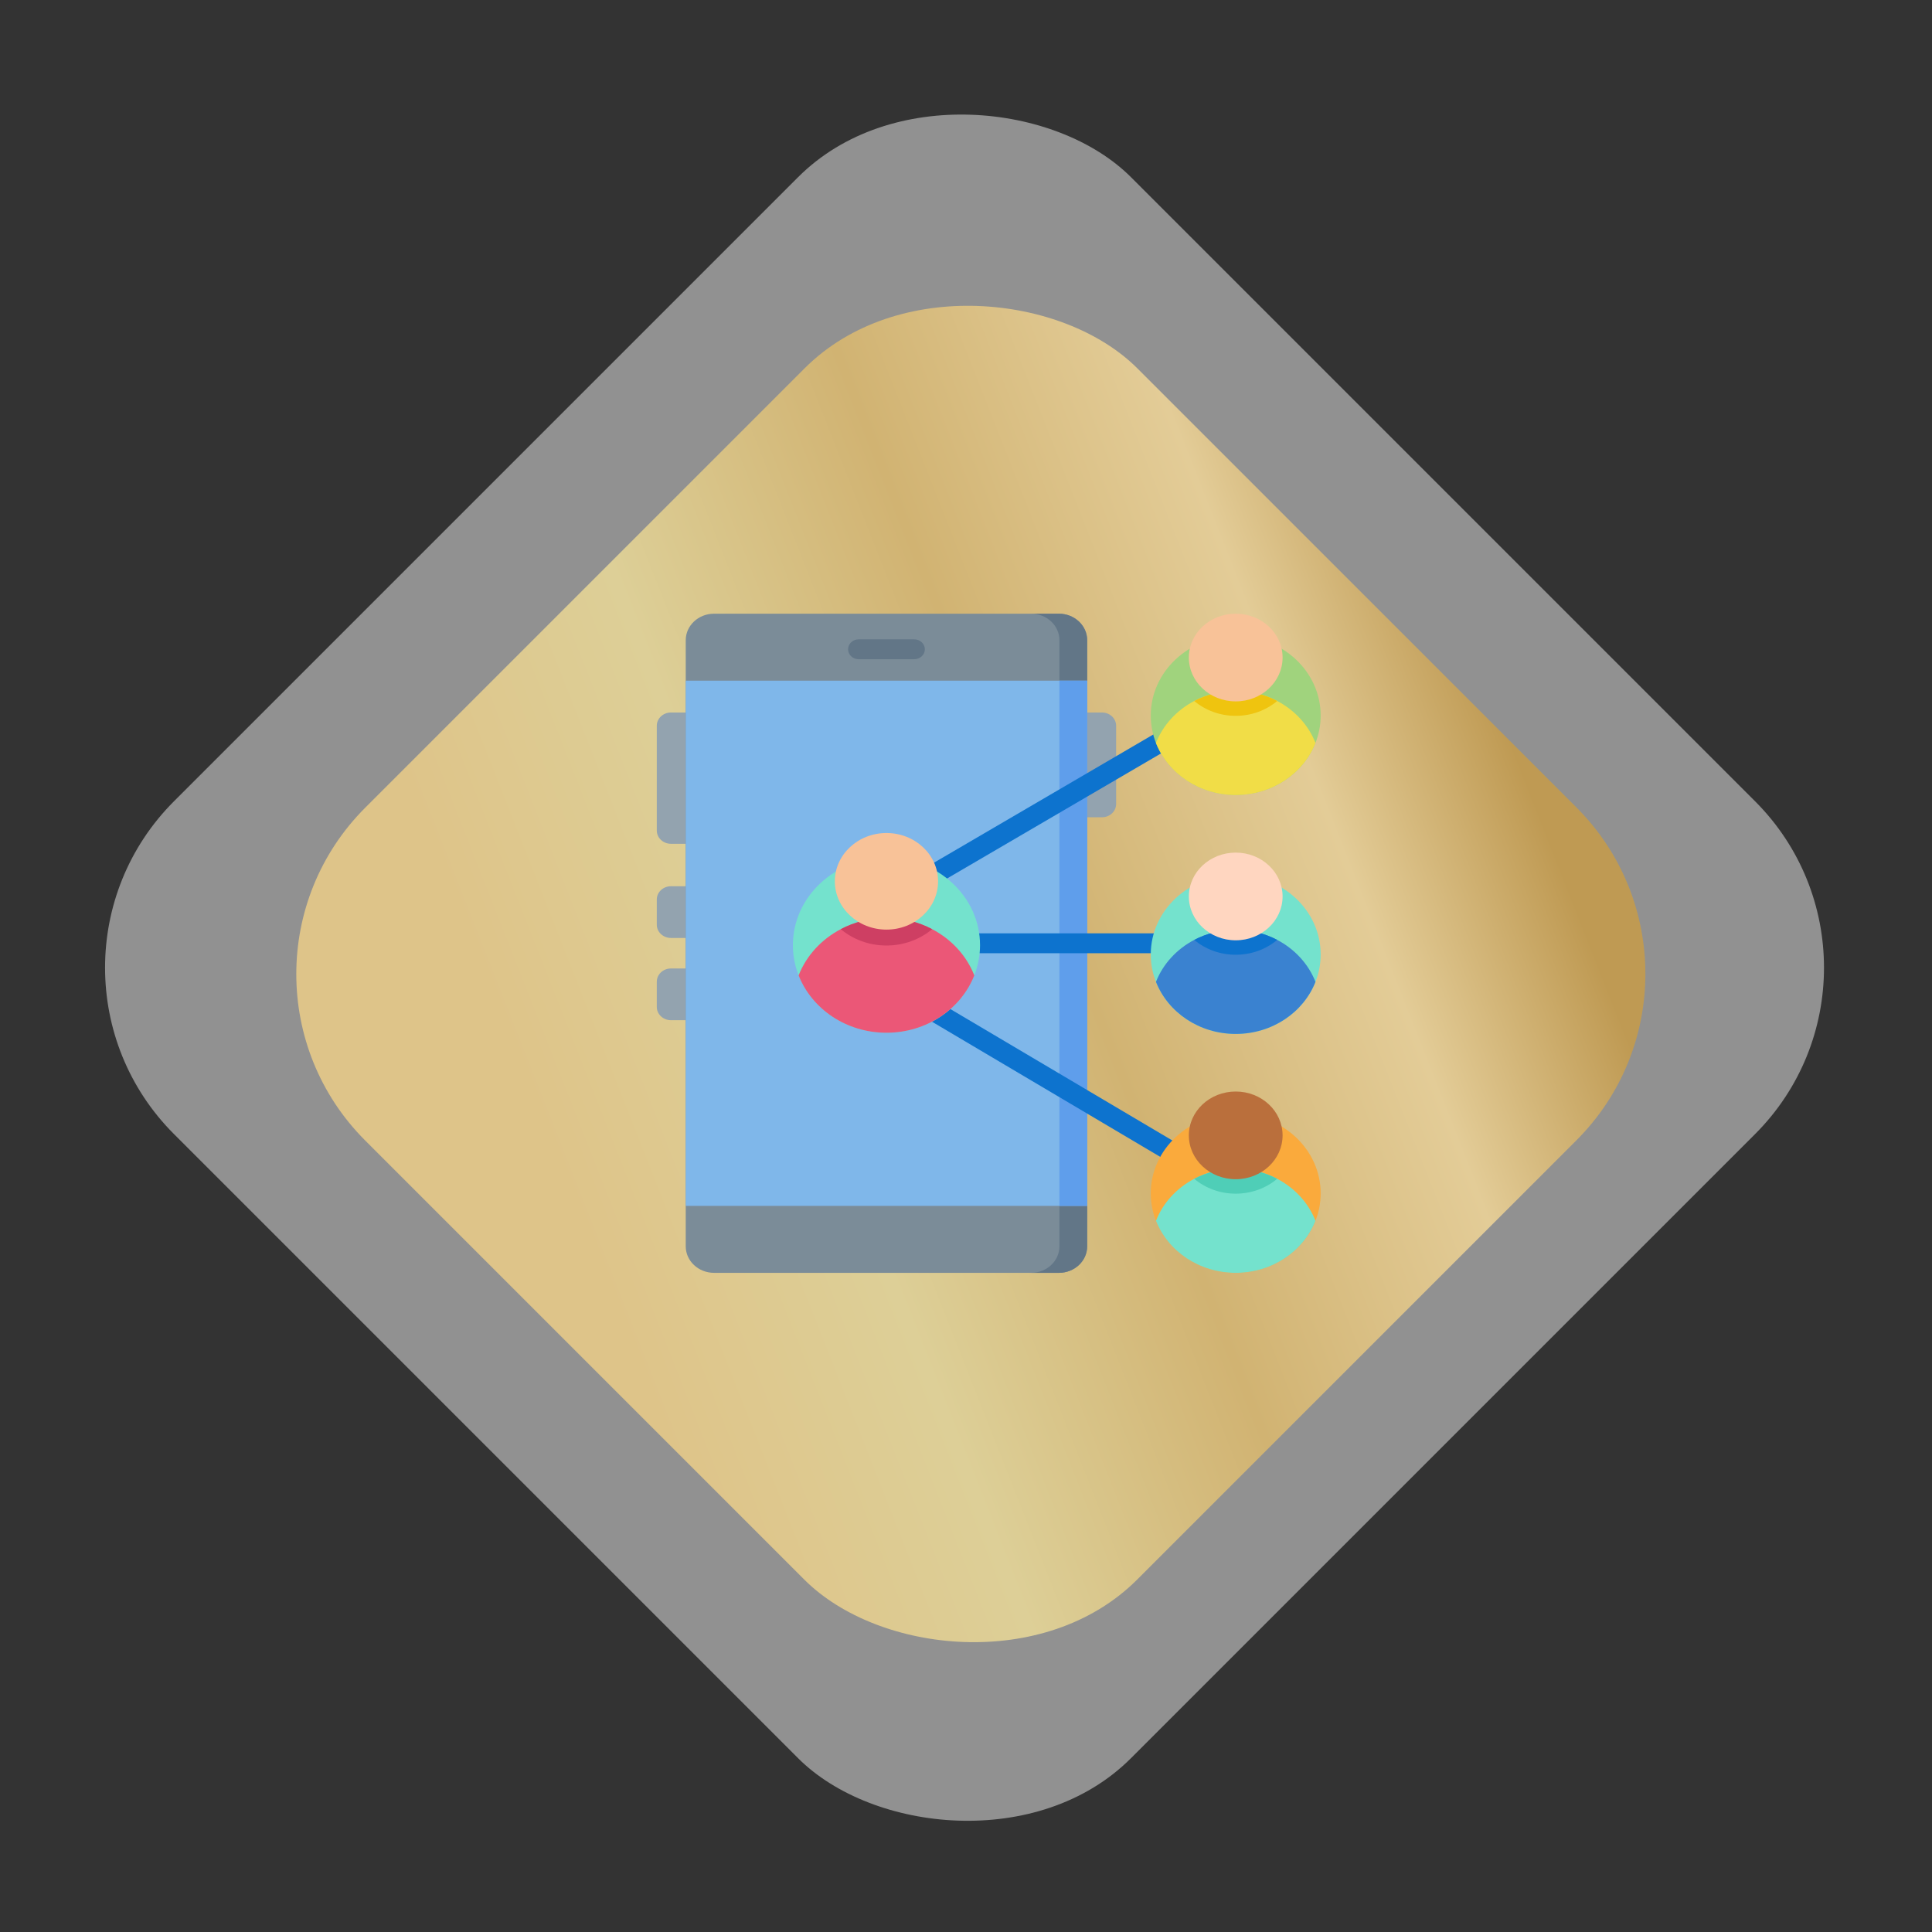 <svg width="170" height="170" viewBox="0 0 170 170" fill="none" xmlns="http://www.w3.org/2000/svg">
<rect x="0" y="0" width="170" height="170" fill="#333333" stroke="none"/>
<rect x="0.666" y="85.148" width="119.083" height="119.083" rx="20.71" transform="rotate(-45 0.666 85.148)" fill="white" fill-opacity="0.46"/>
<rect x="17.493" y="85.714" width="96.087" height="96.056" rx="20.71" transform="rotate(-45 17.493 85.714)" fill="url(#paint0_linear)"/>
<g clip-path="url(#clip0)">
<path d="M96.963 71.913H95.341V62.694H96.963C97.652 62.694 98.21 63.217 98.21 63.861V70.746C98.21 71.391 97.652 71.913 96.963 71.913Z" fill="#93A3AF"/>
<path d="M59.039 82.533H60.661V77.982H59.039C58.35 77.982 57.792 78.504 57.792 79.149V81.366C57.792 82.011 58.351 82.533 59.039 82.533Z" fill="#93A3AF"/>
<path d="M59.039 74.247H60.661V62.694H59.039C58.35 62.694 57.792 63.217 57.792 63.861V73.08C57.792 73.725 58.351 74.247 59.039 74.247Z" fill="#93A3AF"/>
<path d="M59.039 89.769H60.661V85.217H59.039C58.35 85.217 57.792 85.74 57.792 86.384V88.602C57.792 89.246 58.351 89.769 59.039 89.769Z" fill="#93A3AF"/>
<path d="M60.339 109.666V56.334C60.339 55.045 61.456 54 62.834 54H93.168C94.546 54 95.663 55.045 95.663 56.334V109.666C95.663 110.955 94.546 112 93.168 112H62.834C61.456 112 60.339 110.955 60.339 109.666Z" fill="#7B8C98"/>
<path d="M95.663 56.334V109.666C95.663 110.956 94.547 112 93.168 112H90.726C92.104 112 93.221 110.956 93.221 109.666V56.334C93.221 55.044 92.104 54 90.726 54H93.168C94.547 54 95.663 55.044 95.663 56.334Z" fill="#627687"/>
<path d="M95.663 59.893H60.339V106.107H95.663V59.893Z" fill="#7FB7EA"/>
<path d="M95.663 59.893H93.221V106.107H95.663V59.893Z" fill="#5F9EEB"/>
<path d="M80.444 58.007H75.559C75.042 58.007 74.623 57.615 74.623 57.132C74.623 56.648 75.042 56.256 75.559 56.256H80.444C80.961 56.256 81.38 56.648 81.38 57.132C81.38 57.615 80.961 58.007 80.444 58.007Z" fill="#627687"/>
<path d="M102.887 83.875H85.378C84.862 83.875 84.443 83.484 84.443 83C84.443 82.517 84.862 82.125 85.378 82.125H102.887C103.404 82.125 103.823 82.517 103.823 83C103.823 83.484 103.404 83.875 102.887 83.875Z" fill="#0D73CE"/>
<path d="M82.347 77.721C82.029 77.721 81.72 77.57 81.544 77.296C81.278 76.882 81.422 76.344 81.865 76.095L101.982 64.336C102.425 64.087 103 64.222 103.266 64.636C103.532 65.051 103.388 65.588 102.945 65.837L82.828 77.596C82.677 77.681 82.511 77.721 82.347 77.721Z" fill="#0D73CE"/>
<path d="M103.416 102.417C103.253 102.417 103.087 102.377 102.936 102.293L81.616 89.671C81.173 89.422 81.029 88.885 81.295 88.47C81.561 88.056 82.136 87.921 82.579 88.17L103.899 100.792C104.342 101.04 104.486 101.578 104.22 101.992C104.044 102.266 103.734 102.417 103.416 102.417Z" fill="#0D73CE"/>
<path d="M86.235 83.17C86.235 84.103 86.057 84.997 85.731 85.826C84.575 88.77 81.55 90.872 78.001 90.872C74.453 90.872 71.428 88.77 70.272 85.826C69.946 84.997 69.768 84.103 69.768 83.17C69.768 78.915 73.455 75.468 78.001 75.468C82.548 75.468 86.235 78.915 86.235 83.17Z" fill="#74E2CD"/>
<path d="M85.731 85.826C84.574 88.771 81.55 90.873 78.001 90.873C74.452 90.873 71.428 88.771 70.272 85.826C70.952 84.092 72.279 82.652 73.98 81.759C75.168 81.135 76.541 80.779 78.001 80.779C79.462 80.779 80.834 81.135 82.023 81.759C83.724 82.652 85.051 84.092 85.731 85.826Z" fill="#EB5777"/>
<path d="M82.023 81.759C80.954 82.654 79.544 83.198 78.001 83.198C76.458 83.198 75.049 82.654 73.98 81.759C75.168 81.135 76.541 80.779 78.001 80.779C79.462 80.779 80.834 81.135 82.023 81.759Z" fill="#CE3F63"/>
<path d="M78.002 81.798C80.51 81.798 82.544 79.895 82.544 77.548C82.544 75.201 80.51 73.299 78.002 73.299C75.493 73.299 73.459 75.201 73.459 77.548C73.459 79.895 75.493 81.798 78.002 81.798Z" fill="#F8C298"/>
<path d="M116.208 62.962C116.208 63.809 116.047 64.621 115.751 65.373C114.701 68.047 111.955 69.955 108.733 69.955C105.511 69.955 102.765 68.047 101.715 65.373C101.419 64.621 101.258 63.809 101.258 62.962C101.258 59.099 104.605 55.969 108.733 55.969C112.861 55.969 116.208 59.099 116.208 62.962Z" fill="#A0D37D"/>
<path d="M115.751 65.374C114.701 68.047 111.956 69.955 108.733 69.955C105.511 69.955 102.766 68.047 101.716 65.374C102.333 63.799 103.538 62.492 105.082 61.681C106.161 61.115 107.407 60.791 108.733 60.791C110.06 60.791 111.305 61.115 112.385 61.681C113.928 62.492 115.134 63.799 115.751 65.374Z" fill="#F1DD47"/>
<path d="M112.384 61.681C111.414 62.494 110.134 62.988 108.733 62.988C107.332 62.988 106.052 62.494 105.082 61.681C106.161 61.115 107.407 60.791 108.733 60.791C110.059 60.791 111.305 61.115 112.384 61.681Z" fill="#EFC40F"/>
<path d="M108.733 61.716C111.011 61.716 112.857 59.989 112.857 57.858C112.857 55.727 111.011 54 108.733 54C106.455 54 104.609 55.727 104.609 57.858C104.609 59.989 106.455 61.716 108.733 61.716Z" fill="#F8C298"/>
<path d="M116.208 83.984C116.208 84.832 116.047 85.643 115.751 86.396C114.701 89.069 111.955 90.977 108.733 90.977C105.511 90.977 102.765 89.069 101.715 86.396C101.419 85.643 101.258 84.832 101.258 83.984C101.258 80.121 104.605 76.992 108.733 76.992C112.861 76.992 116.208 80.121 116.208 83.984Z" fill="#74E2CD"/>
<path d="M115.751 86.396C114.701 89.069 111.956 90.977 108.733 90.977C105.511 90.977 102.766 89.069 101.716 86.396C102.333 84.822 103.538 83.514 105.082 82.704C106.161 82.137 107.407 81.814 108.733 81.814C110.06 81.814 111.305 82.137 112.385 82.704C113.928 83.514 115.134 84.822 115.751 86.396Z" fill="#3A82D0"/>
<path d="M112.384 82.704C111.414 83.516 110.134 84.01 108.733 84.01C107.332 84.01 106.052 83.516 105.082 82.704C106.161 82.137 107.407 81.814 108.733 81.814C110.059 81.814 111.305 82.137 112.384 82.704Z" fill="#0D73CE"/>
<path d="M108.733 82.739C111.011 82.739 112.857 81.011 112.857 78.88C112.857 76.75 111.011 75.022 108.733 75.022C106.455 75.022 104.609 76.75 104.609 78.88C104.609 81.011 106.455 82.739 108.733 82.739Z" fill="#FFD6C0"/>
<path d="M116.208 105.007C116.208 105.854 116.047 106.666 115.751 107.418C114.701 110.092 111.955 112 108.733 112C105.511 112 102.765 110.092 101.715 107.418C101.419 106.666 101.258 105.854 101.258 105.007C101.258 101.144 104.605 98.014 108.733 98.014C112.861 98.014 116.208 101.144 116.208 105.007Z" fill="#FAAA3C"/>
<path d="M115.751 107.419C114.701 110.092 111.956 112 108.733 112C105.511 112 102.766 110.092 101.716 107.419C102.333 105.844 103.538 104.537 105.082 103.726C106.161 103.159 107.407 102.836 108.733 102.836C110.06 102.836 111.305 103.159 112.385 103.726C113.928 104.537 115.134 105.844 115.751 107.419Z" fill="#74E2CD"/>
<path d="M112.384 103.726C111.414 104.539 110.134 105.033 108.733 105.033C107.332 105.033 106.052 104.539 105.082 103.726C106.161 103.159 107.407 102.836 108.733 102.836C110.059 102.836 111.305 103.159 112.384 103.726Z" fill="#4FCEB7"/>
<path d="M108.733 103.761C111.011 103.761 112.857 102.034 112.857 99.903C112.857 97.772 111.011 96.045 108.733 96.045C106.455 96.045 104.609 97.772 104.609 99.903C104.609 102.034 106.455 103.761 108.733 103.761Z" fill="#BA6F3C"/>
</g>
<defs>
<linearGradient id="paint0_linear" x1="27.553" y1="120.502" x2="111.757" y2="157.113" gradientUnits="userSpaceOnUse">
<stop stop-color="#DEC489"/>
<stop offset="0.26" stop-color="#DDCF97"/>
<stop offset="0.536" stop-color="#D1B372"/>
<stop offset="0.812" stop-color="#E3CC97"/>
<stop offset="1" stop-color="#BF9A53"/>
</linearGradient>
<clipPath id="clip0">
<rect width="62" height="58" fill="white" transform="translate(56 54)"/>
</clipPath>
</defs>
</svg>
